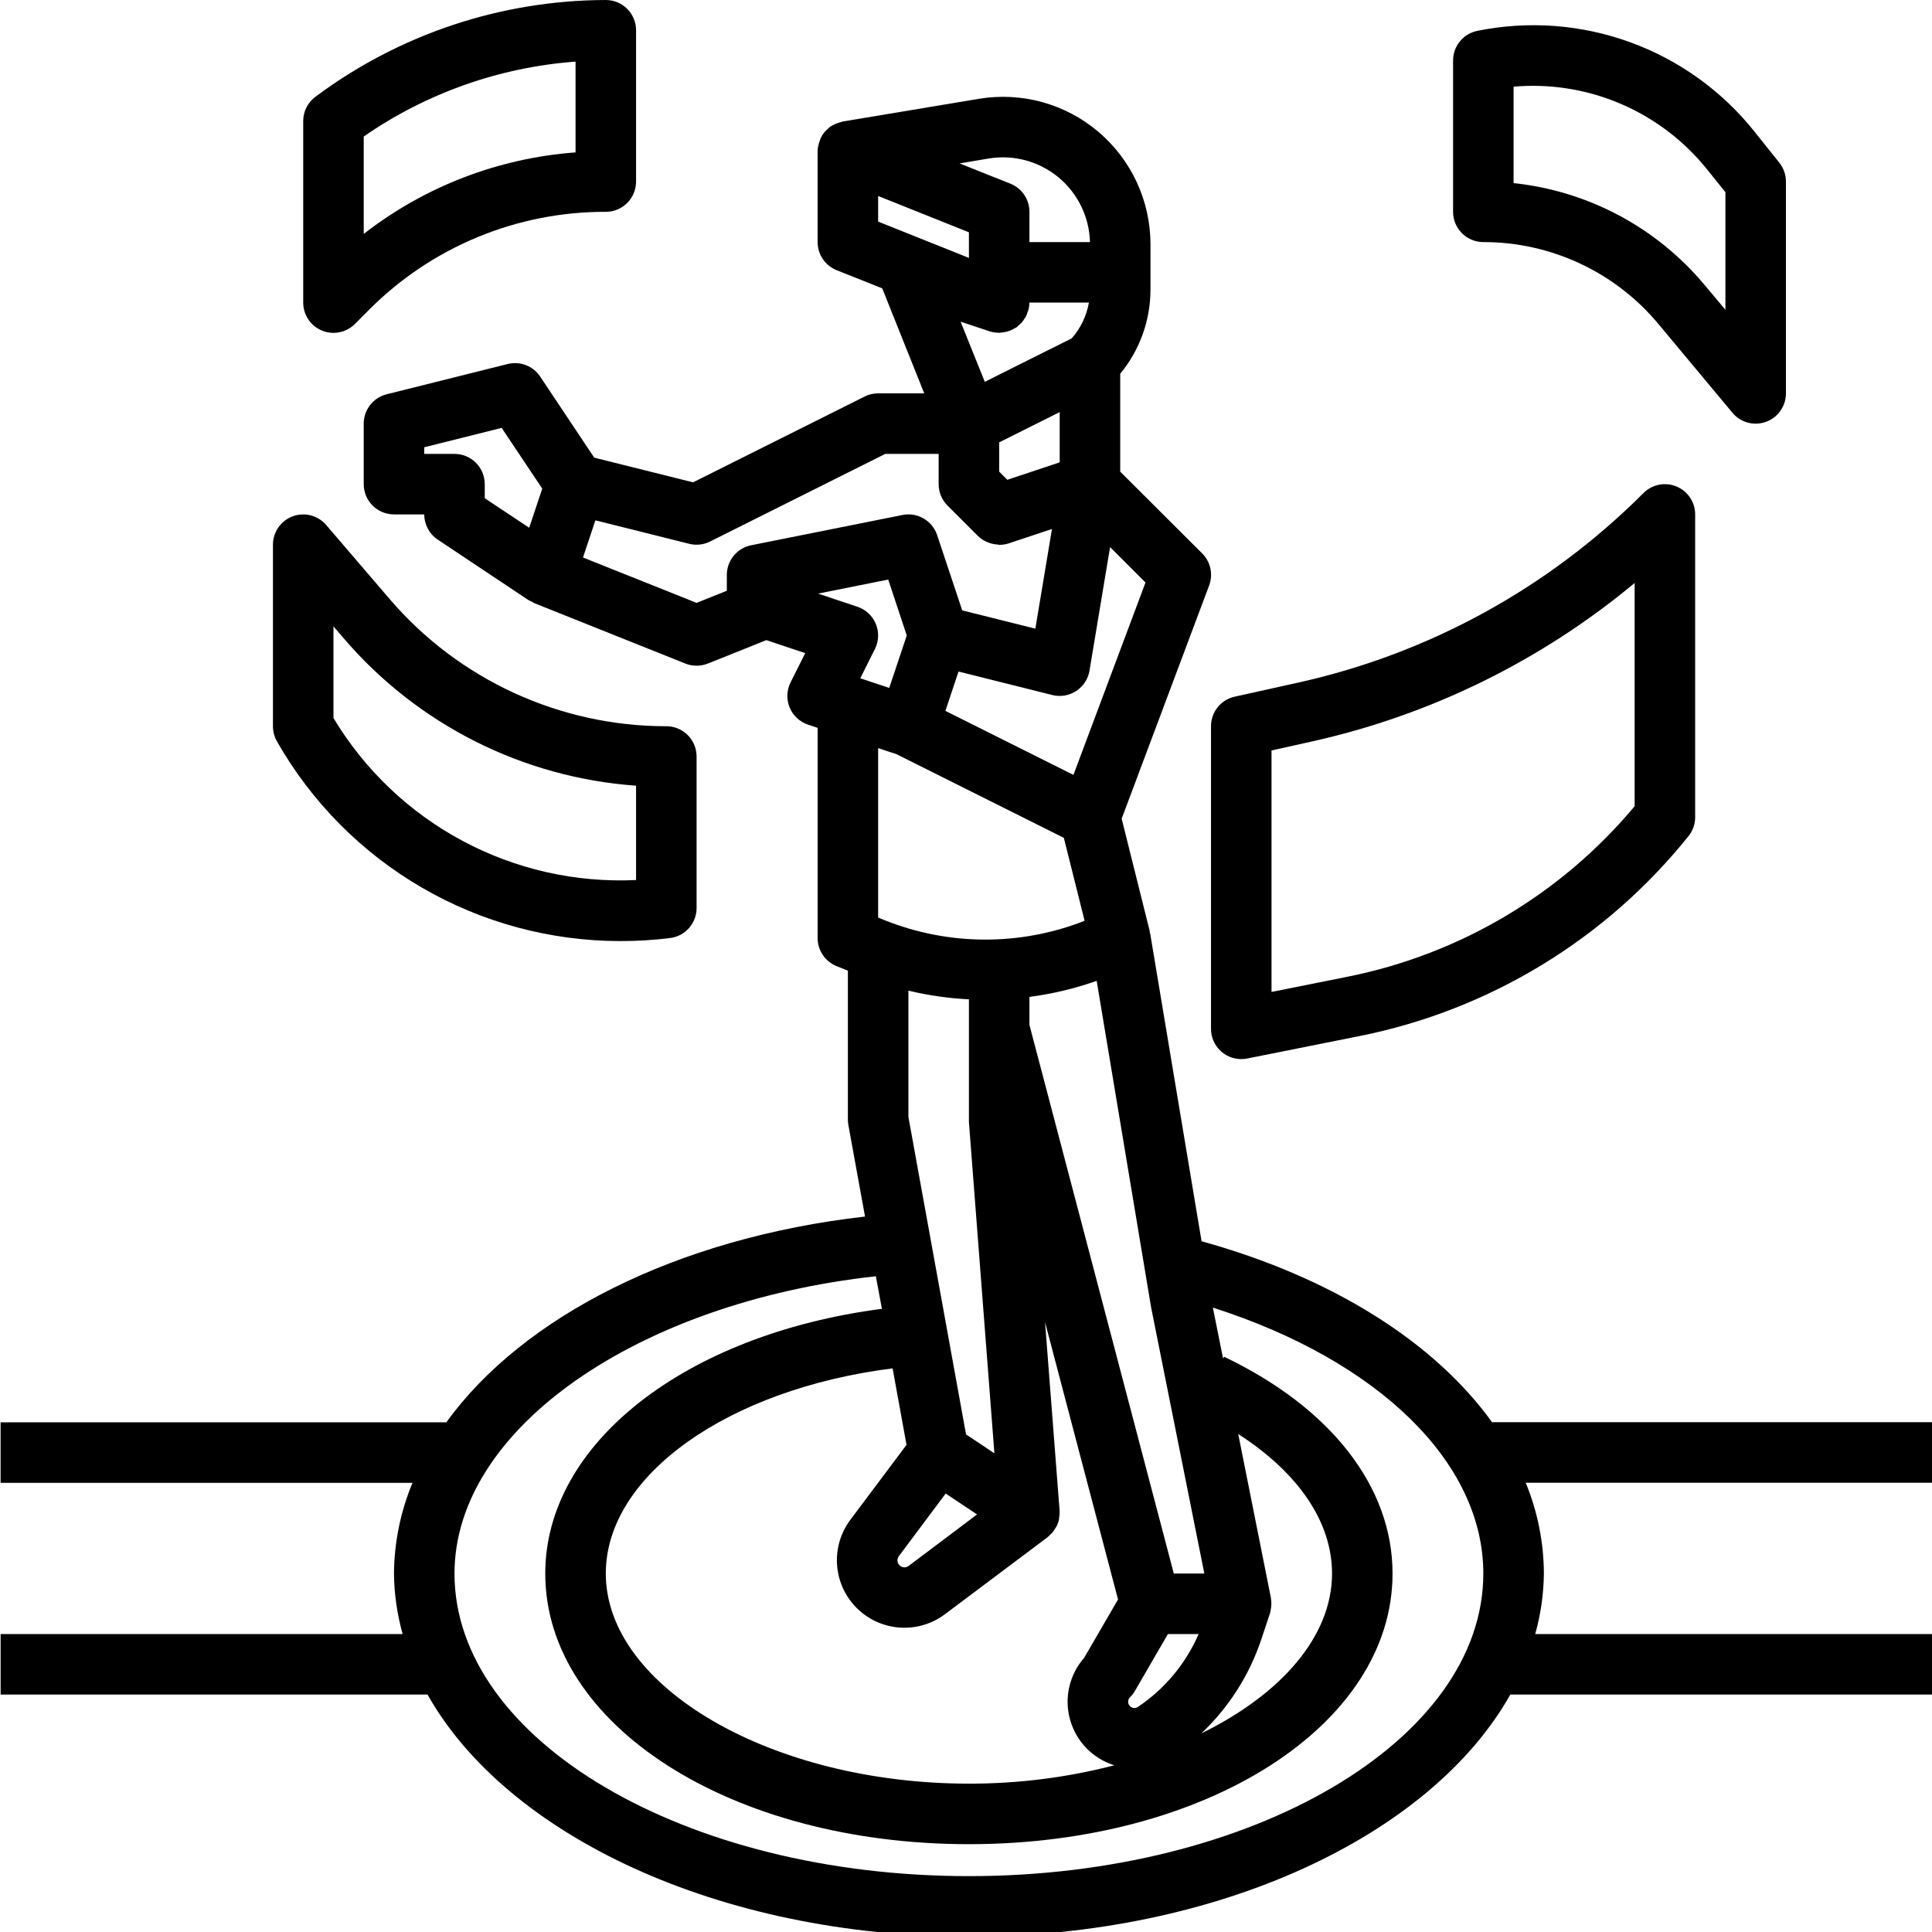 <?xml version="1.0" encoding="UTF-8" standalone="no"?>
<svg
   height="100"
   version="1.1"
   viewBox="0 0 100 100"
   id="svg397"
   sodipodi:docname="vr-template.svg"
   inkscape:version="1.2.2 (b0a8486541, 2022-12-01)"
   xmlns:inkscape="http://www.inkscape.org/namespaces/inkscape"
   xmlns:sodipodi="http://sodipodi.sourceforge.net/DTD/sodipodi-0.dtd"
   xmlns="http://www.w3.org/2000/svg"
   xmlns:svg="http://www.w3.org/2000/svg">
  <sodipodi:namedview
     id="namedview399"
     pagecolor="#ffffff"
     bordercolor="#000000"
     borderopacity="0.25"
     inkscape:showpageshadow="2"
     inkscape:pageopacity="0.0"
     inkscape:pagecheckerboard="0"
     inkscape:deskcolor="#d1d1d1"
     inkscape:document-units="pt"
     showgrid="false"
     inkscape:zoom="0.96857143"
     inkscape:cx="466.66667"
     inkscape:cy="342.77286"
     inkscape:window-width="1896"
     inkscape:window-height="1012"
     inkscape:window-x="0"
     inkscape:window-y="0"
     inkscape:window-maximized="1"
     inkscape:current-layer="svg397" />
  <defs
     id="defs343">
    <symbol
       id="d"
       overflow="visible">
      <path
         d="m29.312-1.75c-1.512 0.781-3.09 1.371-4.734 1.766-1.637 0.406-3.34 0.609-5.109 0.609-5.312 0-9.527-1.484-12.641-4.453-3.106-2.969-4.656-7-4.656-12.094s1.551-9.125 4.656-12.094c3.113-2.969 7.328-4.453 12.641-4.453 1.77 0 3.473 0.199 5.109 0.594 1.645 0.398 3.223 0.992 4.734 1.781v6.594c-1.531-1.039-3.039-1.801-4.516-2.281-1.48-0.488-3.039-0.734-4.672-0.734-2.938 0-5.246 0.945-6.922 2.828-1.68 1.875-2.516 4.465-2.516 7.766 0 3.293 0.836 5.883 2.516 7.766 1.676 1.875 3.984 2.812 6.922 2.812 1.633 0 3.191-0.238 4.672-0.719 1.477-0.488 2.984-1.254 4.516-2.297z"
         id="path295" />
    </symbol>
    <symbol
       id="k"
       overflow="visible">
      <path
         d="m21.453-17.406c-0.68-0.312-1.352-0.539-2.016-0.688-0.656-0.156-1.32-0.234-1.984-0.234-1.969 0-3.484 0.633-4.547 1.891-1.055 1.262-1.578 3.07-1.578 5.422v11.016h-7.656v-23.922h7.656v3.922c0.977-1.562 2.102-2.703 3.375-3.422 1.281-0.719 2.812-1.078 4.594-1.078 0.25 0 0.523 0.012 0.828 0.031 0.301 0.023 0.734 0.07 1.297 0.141z"
         id="path298" />
    </symbol>
    <symbol
       id="a"
       overflow="visible">
      <path
         d="m27.562-12.031v2.188h-17.891c0.188 1.793 0.832 3.137 1.938 4.031 1.113 0.898 2.672 1.344 4.672 1.344 1.602 0 3.25-0.234 4.938-0.703 1.688-0.477 3.422-1.203 5.203-2.172v5.891c-1.805 0.688-3.609 1.203-5.422 1.547-1.812 0.352-3.621 0.531-5.422 0.531-4.336 0-7.703-1.098-10.109-3.297-2.398-2.207-3.594-5.297-3.594-9.266 0-3.906 1.176-6.973 3.531-9.203 2.363-2.238 5.609-3.359 9.734-3.359 3.758 0 6.769 1.137 9.031 3.406 2.258 2.262 3.391 5.281 3.391 9.062zm-7.859-2.531c0-1.457-0.43-2.629-1.281-3.516-0.844-0.895-1.949-1.344-3.312-1.344-1.492 0-2.699 0.418-3.625 1.25-0.918 0.836-1.492 2.039-1.719 3.609z"
         id="path301" />
    </symbol>
    <symbol
       id="j"
       overflow="visible">
      <path
         d="m14.391-10.766c-1.594 0-2.793 0.273-3.594 0.812-0.805 0.543-1.203 1.34-1.203 2.391 0 0.969 0.32 1.73 0.969 2.281 0.645 0.543 1.547 0.812 2.703 0.812 1.438 0 2.644-0.516 3.625-1.547 0.988-1.031 1.484-2.32 1.484-3.875v-0.875zm11.688-2.891v13.656h-7.703v-3.547c-1.031 1.449-2.188 2.508-3.469 3.172s-2.84 1-4.672 1c-2.481 0-4.496-0.723-6.047-2.172-1.543-1.445-2.312-3.32-2.312-5.625 0-2.812 0.961-4.867 2.891-6.172 1.938-1.312 4.969-1.969 9.094-1.969h4.516v-0.609c0-1.207-0.48-2.094-1.438-2.656-0.949-0.562-2.438-0.844-4.469-0.844-1.637 0-3.156 0.168-4.562 0.5-1.406 0.324-2.719 0.812-3.938 1.469v-5.828c1.645-0.406 3.289-0.707 4.938-0.906 1.656-0.207 3.305-0.312 4.953-0.312 4.32 0 7.438 0.855 9.344 2.562 1.914 1.699 2.875 4.461 2.875 8.281z"
         id="path304" />
    </symbol>
    <symbol
       id="i"
       overflow="visible">
      <path
         d="m12.031-30.719v6.797h7.875v5.469h-7.875v10.141c0 1.117 0.219 1.871 0.656 2.266 0.438 0.387 1.312 0.578 2.625 0.578h3.938v5.469h-6.562c-3.023 0-5.164-0.629-6.422-1.891-1.262-1.258-1.891-3.398-1.891-6.422v-10.141h-3.797v-5.469h3.797v-6.797z"
         id="path307" />
    </symbol>
    <symbol
       id="h"
       overflow="visible">
      <path
         d="m19.953-20.422v-12.812h7.688v33.234h-7.688v-3.453c-1.055 1.406-2.215 2.438-3.484 3.094-1.273 0.656-2.742 0.984-4.406 0.984-2.949 0-5.371-1.172-7.266-3.516-1.887-2.344-2.828-5.359-2.828-9.047s0.941-6.703 2.828-9.047c1.895-2.344 4.316-3.516 7.266-3.516 1.656 0 3.117 0.336 4.391 1 1.281 0.656 2.445 1.684 3.5 3.078zm-5.047 15.484c1.645 0 2.894-0.598 3.75-1.797 0.863-1.195 1.297-2.93 1.297-5.203 0-2.281-0.434-4.019-1.297-5.219-0.855-1.195-2.106-1.797-3.75-1.797-1.625 0-2.871 0.602-3.734 1.797-0.855 1.199-1.281 2.938-1.281 5.219 0 2.273 0.426 4.008 1.281 5.203 0.863 1.199 2.109 1.797 3.734 1.797z"
         id="path310" />
    </symbol>
    <symbol
       id="g"
       overflow="visible">
      <path
         d="m16.406-4.938c1.633 0 2.883-0.598 3.75-1.797 0.863-1.195 1.297-2.93 1.297-5.203 0-2.281-0.434-4.019-1.297-5.219-0.867-1.195-2.117-1.797-3.75-1.797-1.637 0-2.891 0.605-3.766 1.812-0.875 1.199-1.312 2.934-1.312 5.203 0 2.262 0.438 3.996 1.312 5.203 0.875 1.199 2.129 1.797 3.766 1.797zm-5.078-15.484c1.051-1.395 2.219-2.422 3.5-3.078 1.281-0.664 2.754-1 4.422-1 2.945 0 5.367 1.172 7.266 3.516 1.895 2.344 2.844 5.359 2.844 9.047s-0.949 6.703-2.844 9.047c-1.898 2.344-4.32 3.516-7.266 3.516-1.668 0-3.141-0.336-4.422-1s-2.449-1.691-3.5-3.078v3.453h-7.656v-33.234h7.656z"
         id="path313" />
    </symbol>
    <symbol
       id="f"
       overflow="visible">
      <path
         d="m0.531-23.922h7.656l6.422 16.234 5.469-16.234h7.656l-10.062 26.188c-1.012 2.664-2.195 4.523-3.547 5.578-1.344 1.062-3.121 1.594-5.328 1.594h-4.422v-5.016h2.391c1.301 0 2.242-0.211 2.828-0.625 0.594-0.406 1.055-1.148 1.391-2.219l0.203-0.656z"
         id="path316" />
    </symbol>
    <symbol
       id="e"
       overflow="visible">
      <path
         d="m0.219-31.891h8.266l8.453 23.531 8.438-23.531h8.266l-11.812 31.891h-9.797z"
         id="path319" />
    </symbol>
    <symbol
       id="p"
       overflow="visible">
      <path
         d="m4.016-31.891h8.219v31.891h-8.219z"
         id="path322" />
    </symbol>
    <symbol
       id="c"
       overflow="visible">
      <path
         d="m4.016-31.891h9.188l11.594 21.875v-21.875h7.797v31.891h-9.188l-11.594-21.875v21.875h-7.797z"
         id="path325" />
    </symbol>
    <symbol
       id="o"
       overflow="visible">
      <path
         d="m2.453-31.891h26.812v4.969l-17.109 20.703h17.594v6.219h-27.781v-4.984l17.109-20.688h-16.625z"
         id="path328" />
    </symbol>
    <symbol
       id="b"
       overflow="visible">
      <path
         d="m4.016-31.891h22.203v6.219h-13.984v5.938h13.141v6.219h-13.141v7.297h14.453v6.219h-22.672z"
         id="path331" />
    </symbol>
    <symbol
       id="n"
       overflow="visible">
      <path
         d="m26.219-30.891v6.75c-1.762-0.781-3.477-1.367-5.141-1.766-1.668-0.406-3.242-0.609-4.719-0.609-1.961 0-3.414 0.273-4.359 0.812-0.938 0.543-1.406 1.387-1.406 2.531 0 0.855 0.316 1.523 0.953 2 0.633 0.469 1.785 0.875 3.453 1.219l3.5 0.703c3.539 0.719 6.062 1.805 7.562 3.25 1.5 1.449 2.25 3.512 2.25 6.188 0 3.523-1.047 6.141-3.141 7.859-2.086 1.719-5.273 2.578-9.562 2.578-2.023 0-4.055-0.195-6.094-0.578-2.031-0.383-4.062-0.957-6.094-1.719v-6.938c2.031 1.086 3.992 1.902 5.891 2.453 1.906 0.543 3.742 0.812 5.516 0.812 1.789 0 3.16-0.297 4.109-0.891 0.957-0.602 1.438-1.457 1.438-2.562 0-1-0.324-1.77-0.969-2.312-0.648-0.539-1.938-1.023-3.875-1.453l-3.188-0.703c-3.188-0.688-5.523-1.773-7-3.266-1.469-1.5-2.203-3.516-2.203-6.047 0-3.176 1.023-5.617 3.078-7.328 2.051-1.707 5-2.562 8.844-2.562 1.75 0 3.551 0.133 5.406 0.391 1.852 0.262 3.769 0.656 5.75 1.188z"
         id="path334" />
    </symbol>
    <symbol
       id="m"
       overflow="visible">
      <path
         d="m0.219-31.891h29.391v6.219h-10.578v25.672h-8.219v-25.672h-10.594z"
         id="path337" />
    </symbol>
    <symbol
       id="l"
       overflow="visible">
      <path
         d="m4.016-31.891h8.219v19.109c0 2.637 0.43 4.523 1.297 5.656 0.863 1.137 2.269 1.703 4.219 1.703 1.969 0 3.379-0.566 4.234-1.703 0.863-1.133 1.297-3.019 1.297-5.656v-19.109h8.234v19.109c0 4.523-1.137 7.887-3.406 10.094-2.262 2.211-5.715 3.312-10.359 3.312-4.625 0-8.074-1.102-10.344-3.312-2.262-2.207-3.391-5.57-3.391-10.094z"
         id="path340" />
    </symbol>
  </defs>
  <g
     id="g395"
     transform="matrix(0.179,0,0,0.179,-12.499,2.1357151e-4)">
    <path
       d="m 249.23,272.12 c 4.801,0.008 9.594,-0.285 14.359,-0.875 4.402,-0.551 7.699,-4.312 7.664,-8.75 v -43.75 c 0,-2.32 -0.922,-4.547 -2.562,-6.188 -1.641,-1.641 -3.867,-2.562 -6.188,-2.562 -30.773,0.016 -60.012,-13.43 -80.027,-36.801 l -18.332,-21.387 c -2.383,-2.777 -6.242,-3.777 -9.672,-2.512 -3.434,1.27 -5.715,4.539 -5.719,8.199 v 52.5 c -0.008,1.535 0.391,3.043 1.156,4.375 9.977,17.543 24.422,32.129 41.871,42.27 17.445,10.145 37.27,15.488 57.449,15.48 z m -82.977,-91 2.941,3.43 c 21.348,24.949 51.805,40.305 84.559,42.641 v 27.281 c -17.457,0.824 -34.809,-3.098 -50.219,-11.344 -15.406,-8.25 -28.289,-20.52 -37.281,-35.504 z"
       id="path345" />
    <path
       d="m 428.75,306.25 c 0.586,0 1.176,-0.059 1.75,-0.176 l 32.559,-6.512 v 0.004 c 37.496,-7.519 71.148,-28 95.059,-57.848 1.23,-1.559 1.895,-3.484 1.883,-5.469 v -87.5 c 0,-3.539 -2.133,-6.727 -5.402,-8.082 -3.269,-1.355 -7.031,-0.605 -9.535,1.895 -27.383,27.418 -62.031,46.438 -99.863,54.82 l -18.375,4.07 c -3.996,0.898 -6.832,4.449 -6.824,8.547 v 87.5 c 0,2.32 0.922,4.547 2.562,6.188 1.641,1.641 3.867,2.562 6.188,2.562 z m 8.75,-89.25 11.496,-2.555 c 34.379,-7.621 66.438,-23.348 93.504,-45.867 v 64.559 c -21.219,25.383 -50.469,42.762 -82.906,49.27 l -22.094,4.418 z"
       id="path347" />
    <path
       d="m 162.91,95.586 c 1.059,0.441 2.195,0.668 3.344,0.664 2.324,0 4.551,-0.922 6.195,-2.562 l 4.051,-4.07 c 18.129,-18.223 42.797,-28.438 68.504,-28.367 2.32,0 4.547,-0.922 6.188,-2.562 1.641,-1.641 2.562,-3.867 2.562,-6.188 v -43.75 c 0,-2.32 -0.922,-4.547 -2.562,-6.188 -1.641,-1.641 -3.867,-2.562 -6.188,-2.562 -30.281,0.066 -59.734,9.883 -84,28 -2.203,1.652 -3.5,4.246 -3.5,7 v 52.5 c 0,3.539 2.137,6.731 5.406,8.086 z m 12.094,-56.113 c 18.121,-12.555 39.266,-20.031 61.25,-21.656 v 26.25 c -22.293,1.645 -43.605,9.844 -61.25,23.57 z"
       id="path349" />
    <path
       d="m 498.75,70 c 19.586,-0.023 38.164,8.68 50.68,23.746 l 21.352,25.609 v 0.004 c 2.359,2.828 6.238,3.879 9.699,2.621 3.465,-1.254 5.773,-4.547 5.769,-8.23 V 52.5 c 0,-1.984 -0.676,-3.91 -1.918,-5.461 l -7.133,-8.926 h 0.004 c -9.379,-11.785 -21.836,-20.746 -35.988,-25.898 -14.152,-5.148 -29.453,-6.289 -44.215,-3.289 -4.074,0.832 -7,4.414 -7,8.574 v 43.75 c 0,2.32 0.922,4.547 2.562,6.188 1.641,1.641 3.867,2.562 6.188,2.562 z m 8.75,-44.941 c 21.504,-1.867 42.52,7.137 56,23.992 l 5.25,6.519 v 34.012 l -5.871,-7 c -13.887,-16.727 -33.762,-27.359 -55.379,-29.629 z"
       id="path351" />
    <path
       d="M 630,411.25 H 501.27 c -16.539,-23.012 -45.988,-41.797 -84,-52.332 l -14.875,-89.102 h -0.086 c -0.004,-0.234 -0.023,-0.469 -0.055,-0.703 l -8.086,-32.375 25.297,-67.445 v 0.004 c 1.207,-3.219 0.422,-6.844 -2.012,-9.27 l -23.703,-23.648 v -28.309 c 5.625,-6.809 8.715,-15.359 8.75,-24.191 v -13.238 c 0,-12.539 -5.516,-24.441 -15.082,-32.547 -9.566,-8.102 -22.215,-11.582 -34.582,-9.516 l -39.277,6.547 c -0.176,0 -0.324,0.133 -0.5,0.168 v -0.004 c -0.605,0.137 -1.191,0.336 -1.75,0.594 -0.262,0.113 -0.516,0.242 -0.762,0.387 -0.148,0.086 -0.316,0.141 -0.465,0.234 -0.395,0.293 -0.766,0.617 -1.109,0.973 -0.141,0.113 -0.277,0.23 -0.402,0.359 -0.566,0.613 -1.035,1.305 -1.402,2.055 -0.098,0.191 -0.148,0.402 -0.227,0.605 -0.254,0.609 -0.434,1.246 -0.535,1.898 0,0.141 -0.098,0.27 -0.113,0.422 -0.016,0.148 0,0.234 0,0.359 0,0.121 -0.043,0.371 -0.043,0.574 v 26.25 c -0.004,3.578 2.172,6.797 5.496,8.129 l 13.188,5.25 12.145,30.371 h -13.328 c -1.355,0 -2.695,0.312 -3.91,0.918 l -49.605,24.809 -28.578,-7.141 -15.629,-23.441 h 0.004 c -2.055,-3.078 -5.82,-4.531 -9.406,-3.633 l -35,8.75 c -3.894,0.977 -6.625,4.477 -6.625,8.488 v 17.5 c 0,2.32 0.922,4.547 2.562,6.188 1.641,1.641 3.867,2.562 6.188,2.562 h 8.75 c 0,2.926 1.461,5.656 3.894,7.281 l 26.25,17.5 c 0.348,0.191 0.711,0.363 1.086,0.508 0.191,0.098 0.324,0.262 0.516,0.34 l 43.75,17.5 c 2.09,0.832 4.418,0.832 6.508,0 l 16.914,-6.773 11.242,3.754 -4.242,8.48 c -1.129,2.269 -1.223,4.914 -0.25,7.258 0.973,2.34 2.91,4.144 5.316,4.949 l 2.766,0.926 v 60.777 c 0,3.582 2.18,6.801 5.504,8.129 l 3.246,1.297 v 43.074 c 0,0.523 0.047,1.051 0.141,1.566 l 4.812,26.461 c -54.555,6.211 -98.996,28.945 -121.07,59.5 H 69.996 v 17.5 H 189.106 c -3.465,8.312 -5.281,17.219 -5.356,26.223 0.066,5.918 0.906,11.801 2.504,17.5 H 70.004 v 17.5 H 193.454 c 22.898,40.715 84.332,70 156.55,70 72.218,0 133.66,-29.285 156.55,-70 h 123.45 v -17.5 h -116.25 c 1.598,-5.699 2.438,-11.582 2.504,-17.5 -0.043,-9.008 -1.824,-17.918 -5.25,-26.25 h 119 z M 332.5,286.46 c 5.742,1.371 11.602,2.211 17.5,2.504 v 35.453 l 7.367,95.82 -8.199,-5.469 -16.668,-91.812 z m 10.781,145.41 9.074,6.047 -19.766,14.875 -0.004,0.004 c -0.609,0.473 -1.438,0.551 -2.125,0.199 -0.539,-0.266 -0.934,-0.762 -1.07,-1.348 -0.137,-0.586 -0.004,-1.203 0.363,-1.68 z m -11.324,-14.07 -16.215,21.625 c -3.801,5.055 -4.918,11.637 -2.996,17.664 1.922,6.023 6.644,10.746 12.668,12.668 6.027,1.922 12.609,0.805 17.664,-2.996 l 29.672,-22.262 c 0.219,-0.191 0.43,-0.391 0.629,-0.605 0.223,-0.191 0.438,-0.395 0.641,-0.609 0.348,-0.406 0.656,-0.84 0.926,-1.297 0.105,-0.184 0.246,-0.352 0.352,-0.543 0.344,-0.676 0.598,-1.395 0.762,-2.133 v -0.27 -0.004 c 0.109,-0.574 0.164,-1.16 0.164,-1.75 -0.004,-0.078 -0.004,-0.156 0,-0.234 v -0.203 l -4.207,-54.512 21.105,80.168 -9.816,16.895 h -0.004 c -4.285,4.898 -5.809,11.633 -4.043,17.898 1.766,6.269 6.582,11.219 12.793,13.156 -13.734,3.551 -27.863,5.332 -42.051,5.305 -56.875,0 -105,-27.816 -105,-60.762 0,-28.375 35.305,-53.297 82.934,-59.324 z m 66.895,75.785 c -0.434,0.289 -0.969,0.379 -1.469,0.246 -0.625,-0.168 -1.113,-0.656 -1.281,-1.277 -0.168,-0.625 0.012,-1.293 0.465,-1.75 0.531,-0.523 0.992,-1.109 1.375,-1.75 l 9.598,-16.555 h 8.883 c -3.711,8.57 -9.812,15.891 -17.57,21.086 z m 35.648,-19.406 2.555,-7.664 c 0.043,-0.148 0.051,-0.305 0.098,-0.453 0.043,-0.148 0.062,-0.324 0.098,-0.5 h -0.004 c 0.254,-1.117 0.281,-2.269 0.078,-3.394 v -0.133 l -9.449,-47.371 c 17.332,11.156 27.125,25.375 27.125,40.336 0,18.297 -14.875,35 -37.801,46.234 7.898,-7.461 13.84,-16.754 17.301,-27.055 z m -16.426,-19.18 h -8.828 l -41.746,-158.64 v -8.094 c 6.625,-0.867 13.141,-2.422 19.441,-4.641 l 15.734,94.379 z m -37.852,-230.93 -37.02,-18.508 3.789,-11.375 27.125,6.789 -0.004,0.004 c 2.371,0.59 4.879,0.164 6.922,-1.172 2.043,-1.34 3.434,-3.473 3.832,-5.883 l 5.957,-35.727 10.238,10.246 z m -53.262,-25.141 -8.375,-2.793 4.242,-8.48 0.004,0.004 c 1.129,-2.269 1.223,-4.914 0.25,-7.258 -0.973,-2.34 -2.91,-4.144 -5.316,-4.949 l -11.375,-3.805 20.273,-4.059 5.363,16.16 z m 27.633,-88.516 -7,-17.395 8.355,2.773 v 0.004 c 0.816,0.262 1.664,0.398 2.519,0.41 0.078,0 0.168,0.043 0.246,0.043 0.078,0 0.316,-0.062 0.48,-0.07 0.539,-0.035 1.07,-0.113 1.594,-0.234 0.262,-0.062 0.516,-0.133 0.77,-0.219 0.582,-0.203 1.141,-0.465 1.664,-0.789 0.121,-0.078 0.27,-0.105 0.402,-0.191 l 0.086,-0.078 0.113,-0.062 c 0.305,-0.227 0.551,-0.508 0.824,-0.754 0.27,-0.246 0.445,-0.375 0.641,-0.594 h -0.004 c 0.27,-0.324 0.512,-0.672 0.727,-1.031 0.148,-0.234 0.324,-0.438 0.453,-0.684 h 0.004 c 0.195,-0.418 0.363,-0.852 0.496,-1.297 0.07,-0.219 0.184,-0.422 0.234,-0.648 l 0.004,0.004 c 0.188,-0.688 0.285,-1.391 0.297,-2.102 h 17.195 c -0.668,3.852 -2.394,7.438 -4.988,10.359 l -12.559,6.266 z m 4.156,17.5 17.5,-8.75 v 14.535 l -15.137,5.039 -2.363,-2.359 z M 355.714,45.838 c 7.18,-1.195 14.527,0.777 20.145,5.41 5.618,4.633 8.949,11.473 9.141,18.75 h -17.5 v -8.75 c 0.004,-3.578 -2.172,-6.797 -5.496,-8.129 l -14.715,-5.871 z m -31.965,10.832 26.25,10.5 v 7.402 l -26.25,-10.5 z m -122.5,74.578 h -8.75 v -1.918 l 22.391,-5.602 11.734,17.555 -3.769,11.324 -12.855,-8.539 v -4.07 c 0,-2.32 -0.922,-4.547 -2.562,-6.188 -1.641,-1.641 -3.867,-2.562 -6.188,-2.562 z m 85.75,26.426 c -4.074,0.832 -7,4.414 -7,8.574 v 4.578 l -8.75,3.5 -32.84,-13.125 1.191,-3.578 2.391,-7.168 27.125,6.789 h -0.004 c 2.027,0.508 4.168,0.277 6.039,-0.656 l 50.664,-25.34 h 15.434 v 8.75 c 0,2.32 0.922,4.547 2.562,6.188 l 8.75,8.75 c 0.742,0.734 1.609,1.328 2.566,1.75 0.242,0.109 0.488,0.203 0.742,0.289 0.785,0.277 1.609,0.438 2.441,0.48 0.148,0 0.289,0.086 0.438,0.086 h 0.176 c 0.891,-0.004 1.777,-0.148 2.625,-0.43 l 12.469,-4.148 -4.805,28.824 -21.148,-5.293 -7.227,-21.691 c -1.375,-4.246 -5.719,-6.777 -10.09,-5.879 z m 42.078,60.418 48.371,24.184 6.004,23.984 c -18.594,7.305 -39.273,7.242 -57.82,-0.176 l -1.883,-0.758 v -49 z m 20.922,324.41 c -82.023,0 -148.75,-39.254 -148.75,-87.5 0,-41.754 52.77,-78.355 121.84,-85.961 l 1.75,9.414 c -56.805,7.422 -97.344,38.922 -97.344,76.547 0,43.891 53.805,78.262 122.5,78.262 68.695,0 122.5,-34.371 122.5,-78.262 0,-25.043 -17.762,-47.898 -48.73,-62.695 l -0.27,0.57 -2.949,-14.77 c 47.871,15.34 78.199,44.738 78.199,76.895 0,48.246 -66.727,87.5 -148.75,87.5 z"
       id="path353" />
  </g>
</svg>
